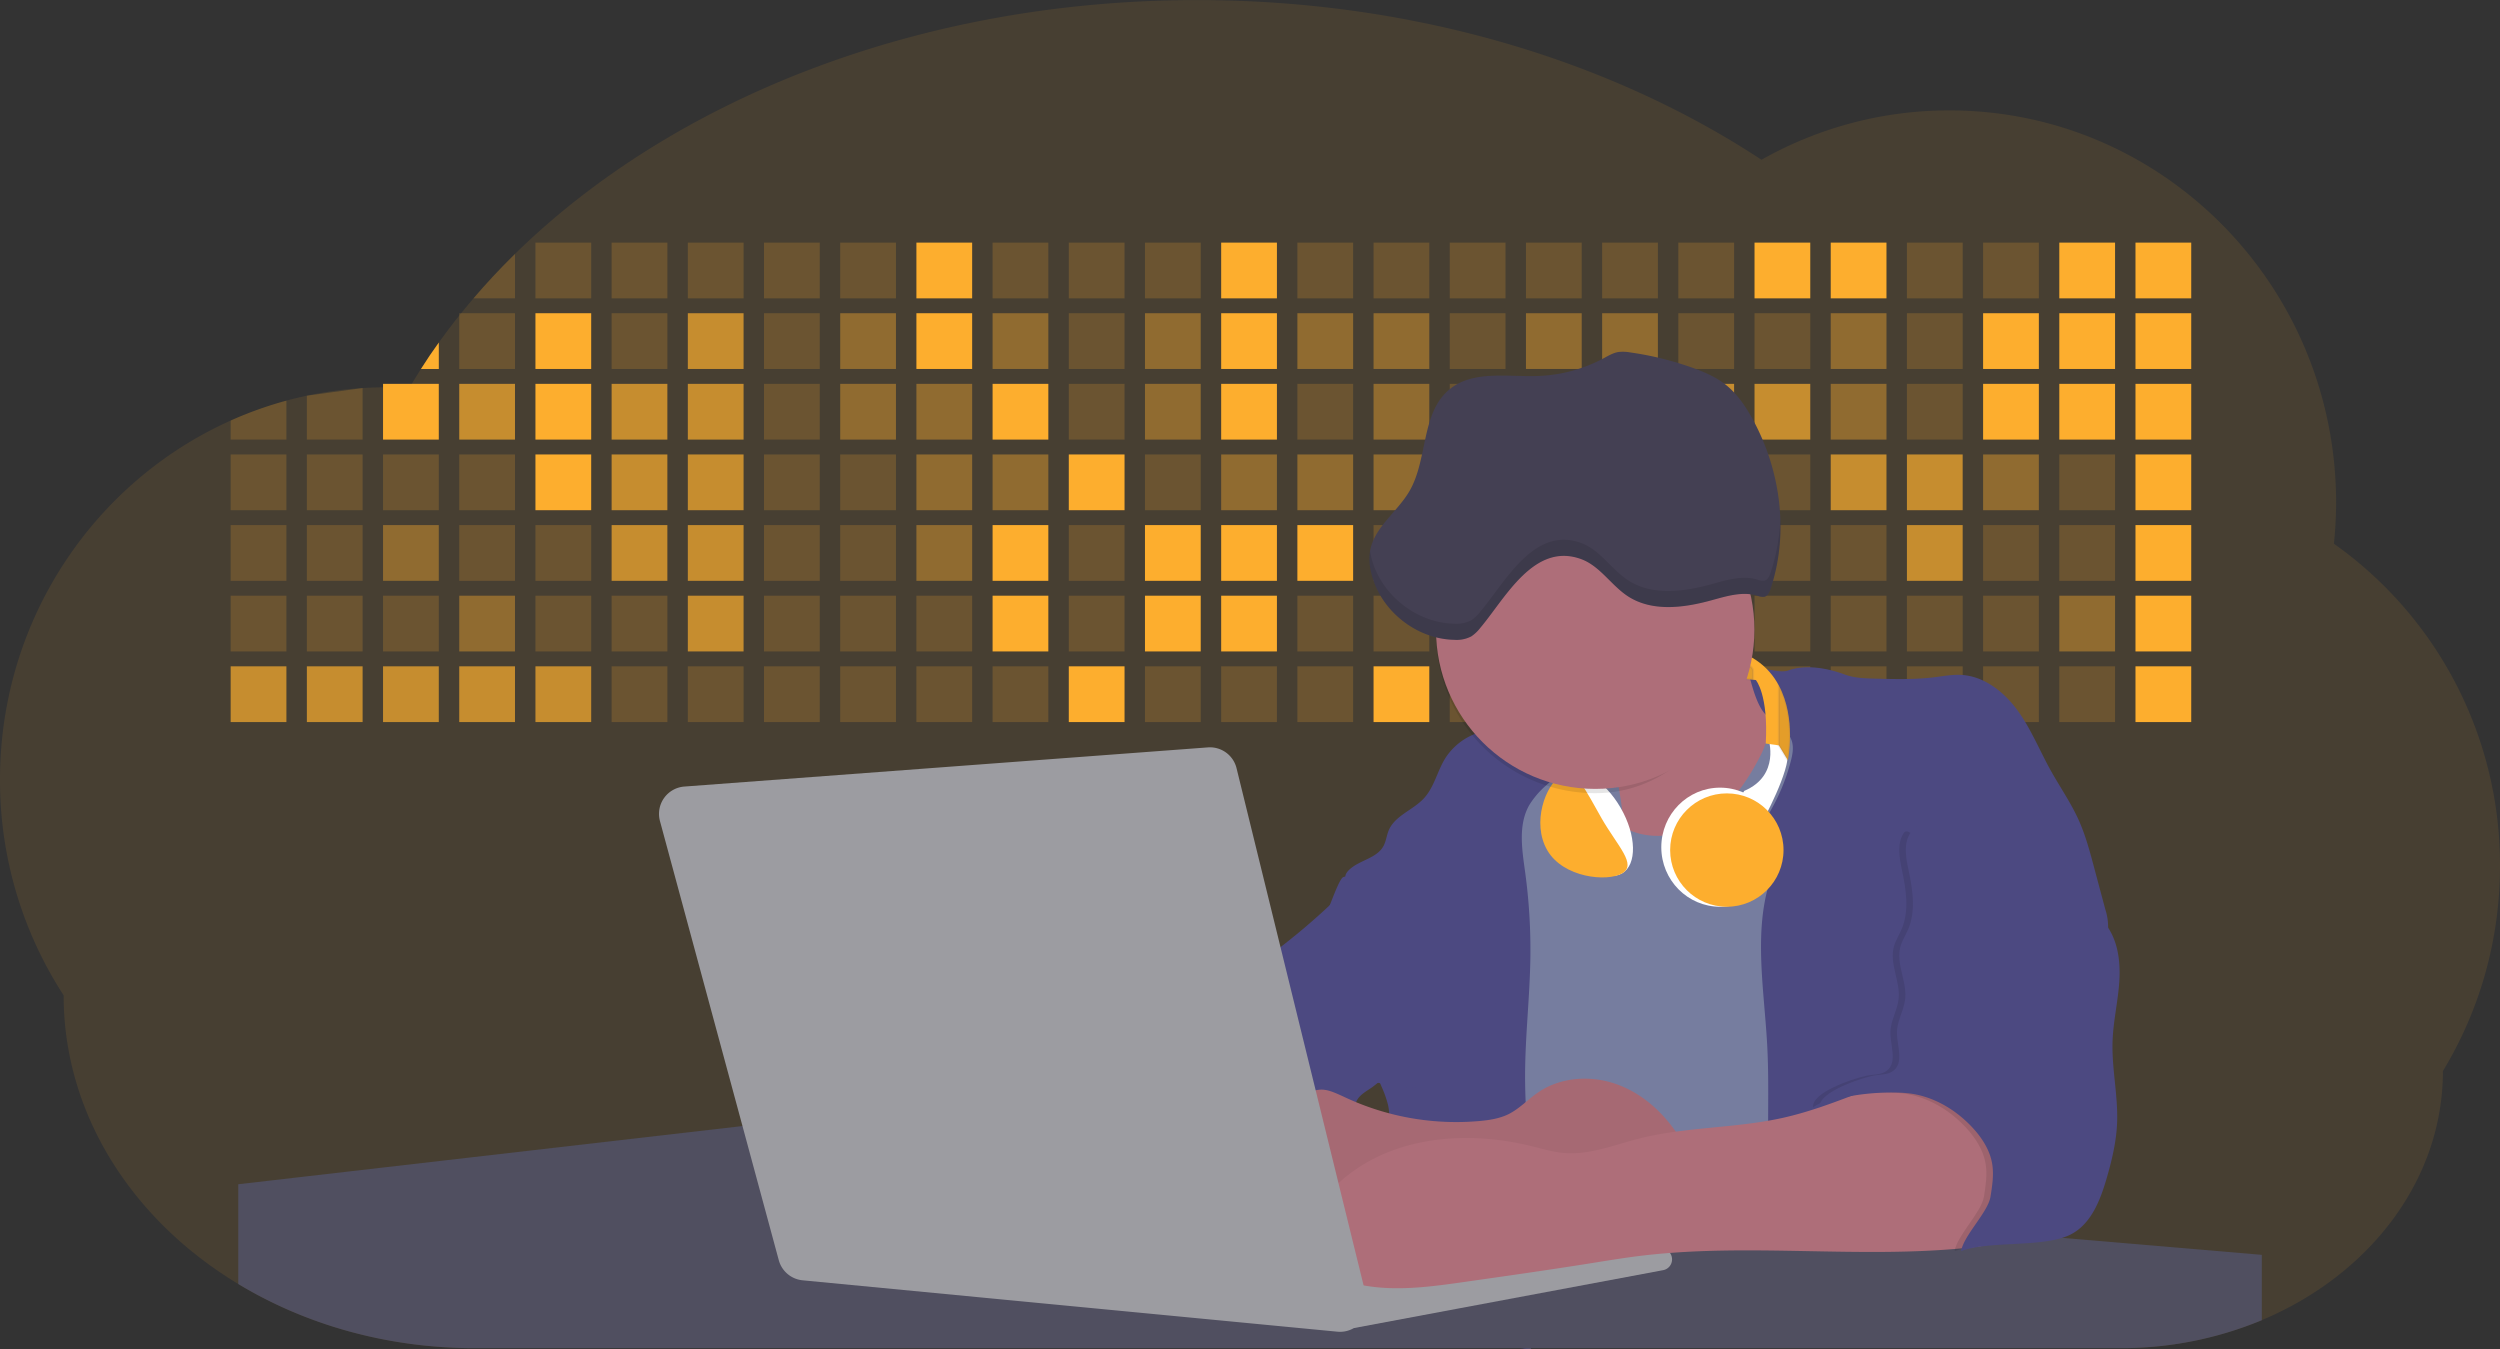 <svg id="aa7bae02-e79e-4d6b-a496-aba15f39787c" data-name="Layer 1" xmlns="http://www.w3.org/2000/svg" width="1144" height="617.32" viewBox="0 0 1144 617.32"><rect x="0" y="0" width="1144" height="617.32" fill="#333333" stroke="none"/><title>developer activity</title><path d="M1172,537.57a181.92,181.92,0,0,1-6.85,49.6,180.06,180.06,0,0,1-19.27,44.28c0,50.1-33.82,93.4-82.91,114a167.3,167.3,0,0,1-64.73,12.8H245.17c-40.25,0-77.55-10.86-108.14-29.36A185.76,185.76,0,0,1,112.2,711c-34-29.22-55.08-69.6-55.08-114.2A180.5,180.5,0,0,1,28,498.08c0-73.36,43.39-136.44,105.55-164.29a174.52,174.52,0,0,1,25.51-9.12q4.63-1.26,9.36-2.26a175.39,175.39,0,0,1,25.51-3.5q4.65-.29,9.35-.33H205c3.46,0,6.89.12,10.3.32l1.12-1.9q2.06-3.44,4.22-6.81,3.9-6.14,8.18-12.1,4.48-6.29,9.35-12.38l.83-1q2.76-3.44,5.64-6.8,9-10.49,19-20.35c72.11-70.68,185.08-116.18,312.08-116.18,98.82,0,189.15,27.55,258.34,73.07A174.18,174.18,0,0,1,920,191.86c97.74,0,177,80.37,177,179.51a184.9,184.9,0,0,1-1,18.78A180,180,0,0,1,1172,537.57Z" transform="translate(-28 -141.34)" fill="#fdae2e" opacity="0.1"/><path d="M263.66,257.52v20.35h-19Q253.59,267.39,263.66,257.52Z" transform="translate(-28 -141.34)" fill="#fdae2e" opacity="0.2"/><rect x="245.02" y="111.02" width="25.51" height="25.51" fill="#fdae2e" opacity="0.2"/><rect x="279.88" y="111.02" width="25.51" height="25.51" fill="#fdae2e" opacity="0.2"/><rect x="314.75" y="111.02" width="25.51" height="25.51" fill="#fdae2e" opacity="0.2"/><rect x="349.61" y="111.02" width="25.51" height="25.51" fill="#fdae2e" opacity="0.2"/><rect x="384.48" y="111.02" width="25.51" height="25.51" fill="#fdae2e" opacity="0.2"/><rect x="419.35" y="111.02" width="25.51" height="25.51" fill="#fdae2e"/><rect x="454.21" y="111.02" width="25.51" height="25.51" fill="#fdae2e" opacity="0.2"/><rect x="489.08" y="111.02" width="25.51" height="25.51" fill="#fdae2e" opacity="0.2"/><rect x="523.94" y="111.02" width="25.51" height="25.51" fill="#fdae2e" opacity="0.2"/><rect x="558.81" y="111.02" width="25.51" height="25.51" fill="#fdae2e"/><rect x="593.68" y="111.02" width="25.51" height="25.51" fill="#fdae2e" opacity="0.2"/><rect x="628.54" y="111.02" width="25.51" height="25.51" fill="#fdae2e" opacity="0.2"/><rect x="663.41" y="111.02" width="25.51" height="25.51" fill="#fdae2e" opacity="0.2"/><rect x="698.28" y="111.02" width="25.51" height="25.51" fill="#fdae2e" opacity="0.2"/><rect x="733.14" y="111.02" width="25.51" height="25.51" fill="#fdae2e" opacity="0.2"/><rect x="768.01" y="111.02" width="25.51" height="25.51" fill="#fdae2e" opacity="0.2"/><rect x="802.87" y="111.02" width="25.51" height="25.51" fill="#fdae2e"/><rect x="837.74" y="111.02" width="25.51" height="25.51" fill="#fdae2e"/><rect x="872.61" y="111.02" width="25.51" height="25.51" fill="#fdae2e" opacity="0.2"/><rect x="907.47" y="111.02" width="25.51" height="25.51" fill="#fdae2e" opacity="0.2"/><rect x="942.34" y="111.02" width="25.51" height="25.51" fill="#fdae2e"/><rect x="977.2" y="111.02" width="25.51" height="25.51" fill="#fdae2e"/><path d="M228.8,298.08v12.1h-8.18Q224.52,304,228.8,298.08Z" transform="translate(-28 -141.34)" fill="#fdae2e"/><rect x="210.15" y="143.33" width="25.51" height="25.51" fill="#fdae2e" opacity="0.2"/><rect x="245.02" y="143.33" width="25.51" height="25.51" fill="#fdae2e"/><rect x="279.88" y="143.33" width="25.51" height="25.51" fill="#fdae2e" opacity="0.2"/><rect x="314.75" y="143.33" width="25.51" height="25.51" fill="#fdae2e" opacity="0.7"/><rect x="349.61" y="143.33" width="25.51" height="25.51" fill="#fdae2e" opacity="0.2"/><rect x="384.48" y="143.33" width="25.51" height="25.51" fill="#fdae2e" opacity="0.4"/><rect x="419.35" y="143.33" width="25.51" height="25.51" fill="#fdae2e"/><rect x="454.21" y="143.33" width="25.51" height="25.51" fill="#fdae2e" opacity="0.4"/><rect x="489.08" y="143.33" width="25.51" height="25.51" fill="#fdae2e" opacity="0.2"/><rect x="523.94" y="143.33" width="25.51" height="25.51" fill="#fdae2e" opacity="0.4"/><rect x="558.81" y="143.33" width="25.51" height="25.51" fill="#fdae2e"/><rect x="593.68" y="143.33" width="25.51" height="25.51" fill="#fdae2e" opacity="0.4"/><rect x="628.54" y="143.33" width="25.51" height="25.51" fill="#fdae2e" opacity="0.4"/><rect x="663.41" y="143.33" width="25.51" height="25.51" fill="#fdae2e" opacity="0.2"/><rect x="698.28" y="143.33" width="25.51" height="25.51" fill="#fdae2e" opacity="0.4"/><rect x="733.14" y="143.33" width="25.51" height="25.51" fill="#fdae2e" opacity="0.4"/><rect x="768.01" y="143.33" width="25.51" height="25.51" fill="#fdae2e" opacity="0.2"/><rect x="802.87" y="143.33" width="25.51" height="25.51" fill="#fdae2e" opacity="0.2"/><rect x="837.74" y="143.33" width="25.51" height="25.51" fill="#fdae2e" opacity="0.4"/><rect x="872.61" y="143.33" width="25.51" height="25.51" fill="#fdae2e" opacity="0.2"/><rect x="907.47" y="143.33" width="25.51" height="25.51" fill="#fdae2e"/><rect x="942.34" y="143.33" width="25.51" height="25.51" fill="#fdae2e"/><rect x="977.2" y="143.33" width="25.51" height="25.51" fill="#fdae2e"/><path d="M159.06,324.67V342.5H133.55v-8.71A174.52,174.52,0,0,1,159.06,324.67Z" transform="translate(-28 -141.34)" fill="#fdae2e" opacity="0.2"/><polygon points="165.93 177.57 165.93 201.16 140.42 201.16 140.42 181.07 165.93 177.57" fill="#fdae2e" opacity="0.2"/><rect x="175.28" y="175.65" width="25.51" height="25.51" fill="#fdae2e"/><rect x="210.15" y="175.65" width="25.51" height="25.51" fill="#fdae2e" opacity="0.7"/><rect x="245.02" y="175.65" width="25.51" height="25.51" fill="#fdae2e"/><rect x="279.88" y="175.65" width="25.51" height="25.51" fill="#fdae2e" opacity="0.7"/><rect x="314.75" y="175.65" width="25.51" height="25.51" fill="#fdae2e" opacity="0.7"/><rect x="349.61" y="175.65" width="25.51" height="25.51" fill="#fdae2e" opacity="0.2"/><rect x="384.48" y="175.65" width="25.51" height="25.51" fill="#fdae2e" opacity="0.4"/><rect x="419.35" y="175.65" width="25.51" height="25.51" fill="#fdae2e" opacity="0.4"/><rect x="454.21" y="175.65" width="25.51" height="25.51" fill="#fdae2e"/><rect x="489.08" y="175.65" width="25.51" height="25.51" fill="#fdae2e" opacity="0.2"/><rect x="523.94" y="175.65" width="25.51" height="25.51" fill="#fdae2e" opacity="0.4"/><rect x="558.81" y="175.65" width="25.51" height="25.51" fill="#fdae2e"/><rect x="593.68" y="175.65" width="25.51" height="25.51" fill="#fdae2e" opacity="0.2"/><rect x="628.54" y="175.65" width="25.51" height="25.51" fill="#fdae2e" opacity="0.4"/><rect x="663.41" y="175.65" width="25.51" height="25.51" fill="#fdae2e" opacity="0.2"/><rect x="698.28" y="175.65" width="25.51" height="25.51" fill="#fdae2e"/><rect x="733.14" y="175.65" width="25.51" height="25.51" fill="#fdae2e" opacity="0.2"/><rect x="768.01" y="175.65" width="25.51" height="25.51" fill="#fdae2e" opacity="0.7"/><rect x="802.87" y="175.65" width="25.51" height="25.51" fill="#fdae2e" opacity="0.7"/><rect x="837.74" y="175.65" width="25.51" height="25.51" fill="#fdae2e" opacity="0.4"/><rect x="872.61" y="175.65" width="25.51" height="25.51" fill="#fdae2e" opacity="0.2"/><rect x="907.47" y="175.65" width="25.51" height="25.51" fill="#fdae2e"/><rect x="942.34" y="175.65" width="25.51" height="25.51" fill="#fdae2e"/><rect x="977.2" y="175.65" width="25.51" height="25.51" fill="#fdae2e"/><rect x="105.55" y="207.96" width="25.51" height="25.51" fill="#fdae2e" opacity="0.2"/><rect x="140.42" y="207.96" width="25.51" height="25.51" fill="#fdae2e" opacity="0.2"/><rect x="175.28" y="207.96" width="25.51" height="25.51" fill="#fdae2e" opacity="0.2"/><rect x="210.15" y="207.96" width="25.51" height="25.51" fill="#fdae2e" opacity="0.2"/><rect x="245.02" y="207.96" width="25.51" height="25.51" fill="#fdae2e"/><rect x="279.88" y="207.96" width="25.51" height="25.51" fill="#fdae2e" opacity="0.7"/><rect x="314.75" y="207.96" width="25.51" height="25.51" fill="#fdae2e" opacity="0.7"/><rect x="349.61" y="207.96" width="25.51" height="25.51" fill="#fdae2e" opacity="0.2"/><rect x="384.48" y="207.96" width="25.51" height="25.51" fill="#fdae2e" opacity="0.2"/><rect x="419.35" y="207.96" width="25.51" height="25.51" fill="#fdae2e" opacity="0.4"/><rect x="454.21" y="207.96" width="25.51" height="25.51" fill="#fdae2e" opacity="0.4"/><rect x="489.08" y="207.96" width="25.51" height="25.51" fill="#fdae2e"/><rect x="523.94" y="207.96" width="25.51" height="25.51" fill="#fdae2e" opacity="0.2"/><rect x="558.81" y="207.96" width="25.51" height="25.51" fill="#fdae2e" opacity="0.4"/><rect x="593.68" y="207.96" width="25.51" height="25.51" fill="#fdae2e" opacity="0.4"/><rect x="628.54" y="207.96" width="25.51" height="25.51" fill="#fdae2e" opacity="0.4"/><rect x="663.41" y="207.96" width="25.51" height="25.51" fill="#fdae2e" opacity="0.4"/><rect x="698.28" y="207.96" width="25.51" height="25.51" fill="#fdae2e" opacity="0.2"/><rect x="733.14" y="207.96" width="25.51" height="25.51" fill="#fdae2e" opacity="0.2"/><rect x="768.01" y="207.96" width="25.51" height="25.51" fill="#fdae2e" opacity="0.2"/><rect x="802.87" y="207.96" width="25.51" height="25.51" fill="#fdae2e" opacity="0.2"/><rect x="837.74" y="207.96" width="25.51" height="25.51" fill="#fdae2e" opacity="0.7"/><rect x="872.61" y="207.96" width="25.51" height="25.51" fill="#fdae2e" opacity="0.7"/><rect x="907.47" y="207.96" width="25.51" height="25.51" fill="#fdae2e" opacity="0.4"/><rect x="942.34" y="207.96" width="25.51" height="25.51" fill="#fdae2e" opacity="0.2"/><rect x="977.2" y="207.96" width="25.51" height="25.51" fill="#fdae2e"/><rect x="105.55" y="240.28" width="25.51" height="25.51" fill="#fdae2e" opacity="0.2"/><rect x="140.42" y="240.28" width="25.51" height="25.51" fill="#fdae2e" opacity="0.2"/><rect x="175.28" y="240.28" width="25.51" height="25.51" fill="#fdae2e" opacity="0.4"/><rect x="210.15" y="240.28" width="25.51" height="25.51" fill="#fdae2e" opacity="0.2"/><rect x="245.02" y="240.28" width="25.51" height="25.51" fill="#fdae2e" opacity="0.2"/><rect x="279.88" y="240.28" width="25.51" height="25.51" fill="#fdae2e" opacity="0.7"/><rect x="314.75" y="240.28" width="25.51" height="25.51" fill="#fdae2e" opacity="0.7"/><rect x="349.61" y="240.28" width="25.51" height="25.51" fill="#fdae2e" opacity="0.2"/><rect x="384.48" y="240.28" width="25.51" height="25.51" fill="#fdae2e" opacity="0.2"/><rect x="419.35" y="240.28" width="25.51" height="25.51" fill="#fdae2e" opacity="0.4"/><rect x="454.21" y="240.28" width="25.51" height="25.51" fill="#fdae2e"/><rect x="489.08" y="240.28" width="25.51" height="25.51" fill="#fdae2e" opacity="0.2"/><rect x="523.94" y="240.28" width="25.51" height="25.51" fill="#fdae2e"/><rect x="558.81" y="240.28" width="25.51" height="25.51" fill="#fdae2e"/><rect x="593.68" y="240.28" width="25.51" height="25.51" fill="#fdae2e"/><rect x="628.54" y="240.28" width="25.51" height="25.51" fill="#fdae2e" opacity="0.2"/><rect x="663.41" y="240.28" width="25.51" height="25.51" fill="#fdae2e"/><rect x="698.28" y="240.28" width="25.51" height="25.51" fill="#fdae2e" opacity="0.2"/><rect x="733.14" y="240.28" width="25.51" height="25.51" fill="#fdae2e" opacity="0.2"/><rect x="768.01" y="240.28" width="25.51" height="25.51" fill="#fdae2e" opacity="0.2"/><rect x="802.87" y="240.28" width="25.51" height="25.51" fill="#fdae2e" opacity="0.2"/><rect x="837.74" y="240.28" width="25.51" height="25.51" fill="#fdae2e" opacity="0.2"/><rect x="872.61" y="240.28" width="25.51" height="25.51" fill="#fdae2e" opacity="0.7"/><rect x="907.47" y="240.28" width="25.51" height="25.51" fill="#fdae2e" opacity="0.2"/><rect x="942.34" y="240.28" width="25.51" height="25.51" fill="#fdae2e" opacity="0.2"/><rect x="977.2" y="240.28" width="25.51" height="25.51" fill="#fdae2e"/><rect x="105.55" y="272.59" width="25.51" height="25.51" fill="#fdae2e" opacity="0.2"/><rect x="140.42" y="272.59" width="25.51" height="25.51" fill="#fdae2e" opacity="0.2"/><rect x="175.28" y="272.59" width="25.51" height="25.51" fill="#fdae2e" opacity="0.2"/><rect x="210.15" y="272.59" width="25.51" height="25.51" fill="#fdae2e" opacity="0.4"/><rect x="245.02" y="272.59" width="25.51" height="25.51" fill="#fdae2e" opacity="0.2"/><rect x="279.88" y="272.59" width="25.51" height="25.51" fill="#fdae2e" opacity="0.2"/><rect x="314.75" y="272.59" width="25.51" height="25.51" fill="#fdae2e" opacity="0.7"/><rect x="349.61" y="272.59" width="25.51" height="25.51" fill="#fdae2e" opacity="0.2"/><rect x="384.48" y="272.59" width="25.51" height="25.51" fill="#fdae2e" opacity="0.2"/><rect x="419.35" y="272.59" width="25.51" height="25.51" fill="#fdae2e" opacity="0.2"/><rect x="454.21" y="272.59" width="25.51" height="25.51" fill="#fdae2e"/><rect x="489.08" y="272.59" width="25.51" height="25.51" fill="#fdae2e" opacity="0.2"/><rect x="523.94" y="272.59" width="25.51" height="25.51" fill="#fdae2e"/><rect x="558.81" y="272.59" width="25.51" height="25.51" fill="#fdae2e"/><rect x="593.68" y="272.59" width="25.51" height="25.51" fill="#fdae2e" opacity="0.2"/><rect x="628.54" y="272.59" width="25.51" height="25.51" fill="#fdae2e" opacity="0.2"/><rect x="663.41" y="272.59" width="25.51" height="25.51" fill="#fdae2e" opacity="0.2"/><rect x="698.28" y="272.59" width="25.51" height="25.51" fill="#fdae2e" opacity="0.2"/><rect x="733.14" y="272.59" width="25.51" height="25.51" fill="#fdae2e" opacity="0.2"/><rect x="768.01" y="272.59" width="25.51" height="25.51" fill="#fdae2e" opacity="0.2"/><rect x="802.87" y="272.59" width="25.51" height="25.51" fill="#fdae2e" opacity="0.2"/><rect x="837.74" y="272.59" width="25.51" height="25.51" fill="#fdae2e" opacity="0.2"/><rect x="872.61" y="272.59" width="25.51" height="25.51" fill="#fdae2e" opacity="0.2"/><rect x="907.47" y="272.59" width="25.51" height="25.51" fill="#fdae2e" opacity="0.2"/><rect x="942.34" y="272.59" width="25.51" height="25.51" fill="#fdae2e" opacity="0.4"/><rect x="977.2" y="272.59" width="25.51" height="25.51" fill="#fdae2e"/><rect x="105.55" y="304.91" width="25.51" height="25.51" fill="#fdae2e" opacity="0.7"/><rect x="140.42" y="304.91" width="25.51" height="25.51" fill="#fdae2e" opacity="0.7"/><rect x="175.28" y="304.91" width="25.51" height="25.51" fill="#fdae2e" opacity="0.7"/><rect x="210.15" y="304.91" width="25.51" height="25.51" fill="#fdae2e" opacity="0.7"/><rect x="245.02" y="304.91" width="25.51" height="25.51" fill="#fdae2e" opacity="0.7"/><rect x="279.88" y="304.91" width="25.51" height="25.51" fill="#fdae2e" opacity="0.2"/><rect x="314.75" y="304.91" width="25.51" height="25.51" fill="#fdae2e" opacity="0.2"/><rect x="349.61" y="304.91" width="25.51" height="25.51" fill="#fdae2e" opacity="0.2"/><rect x="384.48" y="304.91" width="25.51" height="25.51" fill="#fdae2e" opacity="0.2"/><rect x="419.35" y="304.91" width="25.51" height="25.51" fill="#fdae2e" opacity="0.2"/><rect x="454.21" y="304.91" width="25.51" height="25.51" fill="#fdae2e" opacity="0.2"/><rect x="489.08" y="304.91" width="25.51" height="25.51" fill="#fdae2e"/><rect x="523.94" y="304.91" width="25.51" height="25.51" fill="#fdae2e" opacity="0.2"/><rect x="558.81" y="304.91" width="25.51" height="25.51" fill="#fdae2e" opacity="0.2"/><rect x="593.68" y="304.91" width="25.51" height="25.51" fill="#fdae2e" opacity="0.2"/><rect x="628.54" y="304.91" width="25.51" height="25.51" fill="#fdae2e"/><rect x="663.41" y="304.91" width="25.51" height="25.51" fill="#fdae2e" opacity="0.2"/><rect x="698.28" y="304.91" width="25.51" height="25.51" fill="#fdae2e" opacity="0.2"/><rect x="733.14" y="304.91" width="25.51" height="25.51" fill="#fdae2e" opacity="0.2"/><rect x="768.01" y="304.91" width="25.51" height="25.51" fill="#fdae2e" opacity="0.2"/><rect x="802.87" y="304.91" width="25.51" height="25.51" fill="#fdae2e" opacity="0.2"/><rect x="837.74" y="304.91" width="25.51" height="25.51" fill="#fdae2e" opacity="0.2"/><rect x="872.61" y="304.91" width="25.51" height="25.51" fill="#fdae2e" opacity="0.2"/><rect x="907.47" y="304.91" width="25.51" height="25.51" fill="#fdae2e" opacity="0.2"/><rect x="942.34" y="304.91" width="25.51" height="25.51" fill="#fdae2e" opacity="0.2"/><rect x="977.2" y="304.91" width="25.51" height="25.51" fill="#fdae2e"/><circle cx="734.52" cy="363.89" r="34.87" fill="#767d9f"/><path d="M760.71,460.87q5.22,22.78,8.86,45.9c.73,4.58,1.38,9.41-.28,13.74-1.39,3.61-4.22,6.43-6.44,9.59s-3.9,7.21-2.55,10.83,5.29,5.6,9.05,6.62c10.76,2.9,22.23.79,32.94-2.35a53.29,53.29,0,0,0,13.81-5.72c4.54-2.88,8.26-6.88,11.68-11,15.61-18.93,25.83-41.65,35.45-64.23a39.12,39.12,0,0,1-33.11-13.34c-3.94-4.63-6.83-11.08-4.61-16.74-6.51,3.57-14.24,3.81-21.25,6.25a75.49,75.49,0,0,0-12.5,6.15q-7.18,4.15-14.28,8.46C772.07,458.29,767,461.19,760.71,460.87Z" transform="translate(-28 -141.34)" fill="#ae6e79"/><path d="M833.64,487.05c-6.11,11.89-14.06,23.32-25.41,30.4s-26.63,9-38,2c-5.6-3.42-9.84-8.62-14.73-13s-11-8.13-17.57-7.56c-7.24.63-12.91,6.28-17.76,11.69-7.36,8.22-14.47,16.79-19.68,26.52-10,18.7-12.37,40.56-11.93,61.76s3.51,42.29,3.58,63.49c.1,26.08-4.32,51.95-8.79,77.64,41.1-5.06,82.25,6,123.44,10.19,26.36,2.71,52.92,2.65,79.42,2.58,4.66,0,9.62-.12,13.5-2.7a18.2,18.2,0,0,0,5.59-6.64c3.66-6.75,5.13-14.45,6.15-22.06,2.59-19.22,2.67-38.68,2.74-58.08.18-47,.35-94.17-5.62-140.8-1.47-11.47-3.35-23-7.75-33.73s-11.58-20.6-21.62-26.35c-6.45-3.7-21.4-10.14-29-6.41C841.67,460.15,837.73,479.09,833.64,487.05Z" transform="translate(-28 -141.34)" fill="#767d9f"/><path d="M836.68,619.77c-1.55-29-7.86-59.95,5.57-85.69,3.3-6.32-8.54-14.21-4.88-20.33a92.08,92.08,0,0,0,10.06-23.93c.76-2.89,1.37-5.95.65-8.85-1.33-5.29-6.56-8.44-11-11.66-4.9-3.56-7.42-14.41-9-20.28s12.57,1.2,18.26-.89c7.9-2.89,17.94-1.07,25.82,1.86,4.4,1.62,9.18,1.76,13.87,1.88,9.11.24,18.25.47,27.29-.65,4.06-.51,8.13-1.28,12.21-1.05,10.41.59,19.46,7.71,25.62,16.13s10.08,18.23,15.13,27.35c4.21,7.6,9.23,14.78,12.82,22.69,3.18,7,5.19,14.52,7.18,22l5.13,19.19a25.58,25.58,0,0,1,1.26,8.51c-.26,3.07-1.62,5.93-3,8.66A164.12,164.12,0,0,1,971,603.2c-10.79,13.23-23.89,25.16-30.3,41-2.5,6.17-3.89,12.73-5.16,19.27a707.94,707.94,0,0,0-10.9,79.15,174.2,174.2,0,0,0-36.52-12.21,177.61,177.61,0,0,0-19-3c-5.59-.58-12.8.52-18.12-1-8.9-2.53-9.88-17.58-11.23-25.46-2.16-12.55-2.59-25.32-2.67-38C837,648.53,837.45,634.14,836.68,619.77Z" transform="translate(-28 -141.34)" fill="#4c4981"/><path d="M641.23,565.54c4.21,24,8.85,48.07,18,70.62-.23.22-.46.42-.69.62-.81.69-1.65,1.34-2.53,2-2.05,1.44-4.3,2.66-6,4.54a8,8,0,0,0-1.5,2.45,5.48,5.48,0,0,0,0,4.47c-4.77,2.11-10.31,1.46-15.66,1.26-4.61-.17-9.08,0-12.78,2.53-5.14,3.54-6.69,10.34-7.52,16.52q-.46,3.38-.79,6.77-.32,3.15-.52,6.32a188.61,188.61,0,0,0-.19,21q.08,1.92.21,3.84c-16.34-.39-31.23-8.91-45.32-17.19-3.22-1.89-6.54-3.88-8.63-7A15.8,15.8,0,0,1,555,674c0-.51.09-1,.16-1.52a41.58,41.58,0,0,1,2.29-8.68,107.2,107.2,0,0,1,19.19-32.65c3.58-4.18,7.61-8.27,9.28-13.52.73-2.29,1-4.72,1.74-7,3.32-9.88,15.3-14.55,19.4-24.14,1-2.29,1.46-4.8,2.7-7a17.63,17.63,0,0,1,4.25-4.75c.73-.61,1.49-1.2,2.24-1.79q10.54-8.26,20.31-17.45,1.82-1.71,3.6-3.46A59.48,59.48,0,0,0,641.23,565.54Z" transform="translate(-28 -141.34)" fill="#4c4981"/><path d="M742,494.56c-1.44,1.52-3,2.95-4.53,4.37l-.41.37-1.62,1.5a39,39,0,0,0-7.55,8.79l-.17.28c-5.1,9.13-3.21,20.37-1.79,30.74a261.55,261.55,0,0,1,2.37,39c-.26,18-2.38,35.88-2.42,53.86,0,4.08.09,8.15.27,12.23.29,6.63.79,13.25,1.39,19.87.65,7.26,1.43,14.51,2.16,21.76.58,5.61,1.13,11.21,1.59,16.81.23,2.9.45,5.79.63,8.69.21,3.4.38,6.81.48,10.21h0c.07,2.16.11,4.31.11,6.47,0,1.23,0,2.45,0,3.67q0,3.51-.19,7-.2,4.49-.61,9c-.31,3.27-.86,6.84-3.16,9.14-.14.14-.29.27-.44.4l-3.24-.4a332.72,332.72,0,0,0-67.3-1.2c.49-3.38.94-6.75,1.38-10.14.2-1.6.4-3.21.59-4.82q.33-2.76.63-5.52c.23-2,.44-4,.64-6q.78-7.73,1.37-15.47.87-11.29,1.32-22.62.22-5.41.34-10.83.17-6.72.16-13.45,0-6.54-.11-13.1c0-1.44-.06-2.88-.18-4.31a27.35,27.35,0,0,0-.53-3.83,49.87,49.87,0,0,0-3-8.48c-.22-.52-.43-1-.64-1.55-.12-.27-.23-.55-.34-.82,5.76-5.13,9.86-12,13.8-18.76,6.39-10.89,12.93-22.26,14-34.84s-5.18-26.71-17.2-30.55c-3.27-1-6.73-1.28-10.1-1.87-3.18-.56-9.81-1.83-13.49-4.11q-3,3.08-6,6.05a22.15,22.15,0,0,1,2.17-8.71l1.42.07a2.71,2.71,0,0,1-.16-1c0-1.07.74-2.28,2.32-3.62,4.71-4,12.12-4.89,15.09-10.3,1.24-2.25,1.45-4.93,2.45-7.29,2.87-6.73,11.11-9.21,16.07-14.59s6.2-13,10.21-19a28.62,28.62,0,0,1,12-10c.4-.19.81-.38,1.22-.55,8.3-3.55,18.16-4.36,26.76-4.34,3.34,0,12,.1,16.24,1.79a5.32,5.32,0,0,1,1.85,1.13C752.37,480.61,745.34,491,742,494.56Z" transform="translate(-28 -141.34)" fill="#4c4981"/><path d="M642.72,542.69a60.88,60.88,0,0,1,46.74,4.87c7.2,4,13.66,9.58,17.62,16.78,5.95,10.8,5.69,23.82,5.27,36.15-.21,6.17-.48,12.56-3.2,18.1C706,625,700.06,629.4,694,633a42.24,42.24,0,0,1-12.32,5.33c-6.72,1.46-13.7.22-20.47-1-7.36-1.36-15.26-3-20.37-8.48-3-3.18-4.64-7.31-6.26-11.35q-3.49-8.75-7-17.48c-4.05-10.11-5.42-18.52-.07-28.37,2.43-4.49,5.4-8.69,7.8-13.21C636.51,556.14,640.81,543.28,642.72,542.69Z" transform="translate(-28 -141.34)" fill="#4c4981"/><path d="M1063,715.56v29.9a167.3,167.3,0,0,1-64.73,12.8H728.58c-.14.14-.29.27-.44.4l-3.24-.4H245.17c-40.25,0-77.55-10.86-108.14-29.36V683.25l230.72-26.63.18,0L502.29,668l34.77,3,18.06,1.53,37.38,3.17,19.23,1.63,28,2.38,3.94.33,20.18,1.71L691.23,684l38.5,3.26,64.18,5.45,45.15,3.83,74.14,6.29,14.1,1.19,1.52.13,1.32.11,18.62,1.58,20.44,1.74,2.37.2Z" transform="translate(-28 -141.34)" fill="#504f60"/><polygon points="764 573.12 474.86 523.77 463.65 580.46 596.19 596.33 637 601.44 749.26 579.33 764 573.12" fill="#9c9ca1"/><path d="M642.33,739.94l144.86-27.23a5,5,0,0,1,5.94,4.93h0a5,5,0,0,1-4.09,4.93L647.57,749.06Z" transform="translate(-28 -141.34)" fill="#9c9ca1"/><path d="M705.17,654.31c4.51-.42,9.08-1.13,13.14-3.13,5-2.49,8.89-6.78,13.52-9.94,10.18-7,23.8-7.94,35.47-3.92s21.41,12.63,28.23,22.91c4.53,6.85,7.93,15.59,4.73,23.15a30.51,30.51,0,0,1-4.12,6.44l-8.34,10.9a29,29,0,0,1-5.66,6.09c-3.12,2.27-7,3.2-10.82,3.76-10.15,1.48-20.48.64-30.71,1.32-17.57,1.17-34.73,6.83-52.34,6.64-10.12-.11-20.11-2.15-30-4.19l-43.77-9c-7.62-1.56-16.23-3.84-19.82-10.75-1.61-3.11-1.91-6.71-2.1-10.21-.52-9.64,0-20.36,6.68-27.31,6.28-6.52,16.21-8.58,23.71-13.4,9.18-5.91,12.21-4,21.89.44A120,120,0,0,0,705.17,654.31Z" transform="translate(-28 -141.34)" fill="#ae6e79"/><path d="M705.17,654.31c4.51-.42,9.08-1.13,13.14-3.13,5-2.49,8.89-6.78,13.52-9.94,10.18-7,23.8-7.94,35.47-3.92s21.41,12.63,28.23,22.91c4.53,6.85,7.93,15.59,4.73,23.15a30.51,30.51,0,0,1-4.12,6.44l-8.34,10.9a29,29,0,0,1-5.66,6.09c-3.12,2.27-7,3.2-10.82,3.76-10.15,1.48-20.48.64-30.71,1.32-17.57,1.17-34.73,6.83-52.34,6.64-10.12-.11-20.11-2.15-30-4.19l-43.77-9c-7.62-1.56-16.23-3.84-19.82-10.75-1.61-3.11-1.91-6.71-2.1-10.21-.52-9.64,0-20.36,6.68-27.31,6.28-6.52,16.21-8.58,23.71-13.4,9.18-5.91,12.21-4,21.89.44A120,120,0,0,0,705.17,654.31Z" transform="translate(-28 -141.34)" opacity="0.05"/><path d="M880.94,640.6c-12.28,4.75-24.63,9.52-37.49,12.35-21.56,4.75-44.12,4-65.51,9.43-11.3,2.88-22.53,7.52-34.14,6.58-5.19-.42-10.2-2-15.25-3.2-28.37-7-60.62-4.73-83.66,13.27-7.88,6.15-14.33,13.82-20.18,22a14.7,14.7,0,0,0,5.91,21.88A86.62,86.62,0,0,0,659,730.48c13.13,1.16,26.32-.7,39.38-2.56,19.38-2.75,38.77-5.51,58.1-8.6,6.94-1.11,13.88-2.26,20.86-3.14,50.23-6.35,101.37,1.37,151.73-3.93,5.09-.54,10.27-1.24,14.9-3.41,11.72-5.5,17.52-20,15.1-32.74s-11.76-23.33-23-29.83c-9.42-5.47-19.58-7.68-30.07-10C896.26,634,890.32,637,880.94,640.6Z" transform="translate(-28 -141.34)" fill="#ae6e79"/><path d="M988.67,564.44c5.54,7.26,6.72,17,6.12,26.09s-2.76,18.08-3.08,27.21c-.44,12.52,2.58,25,2.07,37.48-.36,8.73-2.43,17.29-4.88,25.67-2.89,9.89-7.07,20.52-16.2,25.27-12.12,6.31-37.54,2.76-50.29,7.7,1.16-7.23,12.28-17.7,13.44-24.93.8-5,1.61-10.14.75-15.15-1.1-6.39-4.85-12.06-9.3-16.78-7.08-7.51-16.32-13.16-26.47-15s-35-.33-43.12,6.08c-1-6.62,17.6-13,24.14-14.43,3.26-.73,7-.32,9.61-2.39,5-3.92,1.37-11.73,1.61-18,.19-5,3.11-9.58,3.7-14.58,1-8-4.22-16.15-2.17-24,.76-2.9,2.45-5.45,3.62-8.21,3.56-8.45,2-18.09.1-27.07-1.18-5.64-2.33-12,.81-16.81,2.91-4.49,11.17,11.5,16.46,10.76,17.47-2.45,33.28-15.4,47.39-4.8,7.19,5.4,8.13,11,11,18.71C976.77,554.6,984,558.36,988.67,564.44Z" transform="translate(-28 -141.34)" opacity="0.1"/><path d="M991.67,564.44c5.54,7.26,6.72,17,6.12,26.09s-2.76,18.08-3.08,27.21c-.44,12.52,2.58,25,2.07,37.48-.36,8.73-2.43,17.29-4.88,25.67-2.89,9.89-7.07,20.52-16.2,25.27-12.12,6.31-37.54,2.76-50.29,7.7,1.16-7.23,12.28-17.7,13.44-24.93.8-5,1.61-10.14.75-15.15-1.1-6.39-4.85-12.06-9.3-16.78-7.08-7.51-16.32-13.16-26.47-15s-35-.33-43.12,6.08c-1-6.62,17.6-13,24.14-14.43,3.26-.73,7-.32,9.61-2.39,5-3.92,1.37-11.73,1.61-18,.19-5,3.11-9.58,3.7-14.58,1-8-4.22-16.15-2.17-24,.76-2.9,2.45-5.45,3.62-8.21,3.56-8.45,2-18.09.1-27.07-1.18-5.64-2.33-12,.81-16.81,2.91-4.49,8.6-6.19,13.89-6.94a68.42,68.42,0,0,1,50,12.9c7.19,5.4,8.13,11,11,18.71C979.77,554.6,987,558.36,991.67,564.44Z" transform="translate(-28 -141.34)" fill="#4c4981"/><path d="M330,517.06,384.37,718a12.55,12.55,0,0,0,10.91,9.21L640,750.72a12.54,12.54,0,0,0,13.38-15.48L593.84,492.86a12.54,12.54,0,0,0-13.12-9.51L341.13,501.27A12.54,12.54,0,0,0,330,517.06Z" transform="translate(-28 -141.34)" fill="#9c9ca1"/><ellipse cx="787.11" cy="387.68" rx="26.9" ry="27.25" fill="#fff"/><path d="M837.2,479.31s5.67,16.86-11.06,23.95L824,507l10.48,10.34S847.4,493.77,846,485.4C846,485.4,844,476.9,837.2,479.31Z" transform="translate(-28 -141.34)" fill="#fff"/><circle cx="790.2" cy="388.99" r="25.94" fill="#fdae2e"/><path d="M846.13,489.23l-4.12-6.8-6-.85c1.28-22.39-4.53-29.06-4.53-29.06l-1.35-.13-5.88-.57-11.06-11.48v-3.26c15.54,1.85,24.13,9.23,28.77,17.88C850.16,470.14,846.13,489.23,846.13,489.23Z" transform="translate(-28 -141.34)" fill="#fdae2e"/><path d="M830.18,448.27v4.12l-5.88-.57-11.06-11.48S830.35,444.17,830.18,448.27Z" transform="translate(-28 -141.34)" stroke="#4c4981" stroke-miterlimit="10" opacity="0.1"/><path d="M846.13,489.23l-4.12-6.8V455C850.16,470.14,846.13,489.23,846.13,489.23Z" transform="translate(-28 -141.34)" stroke="#4c4981" stroke-miterlimit="10" opacity="0.1"/><ellipse cx="757.11" cy="518.2" rx="14.43" ry="26.32" transform="translate(-185.67 306.64) rotate(-30)" fill="#fff"/><path d="M761,516c7.27,12.59,16.19,21,9.29,25s-27,2-34.27-10.6-.67-30,6.23-34S753.72,503.38,761,516Z" transform="translate(-28 -141.34)" fill="#fdae2e"/><path d="M825.73,425.3c0,40.23-27.53,79-67.76,79a72.85,72.85,0,0,1,0-145.7C798.2,358.64,825.73,385.06,825.73,425.3Z" transform="translate(-28 -141.34)" opacity="0.1"/><circle cx="729.97" cy="288.15" r="72.85" fill="#ae6e79"/><path d="M751.57,397.21c8.67,3.19,13.8,12.15,21.58,17.14,11,7,25.32,5.19,37.88,1.73,7-1.91,14.32-4.24,21.21-2.12a6,6,0,0,0,3.23.46c1.5-.43,2.24-2.09,2.73-3.57,8.52-25.4,4.69-54.17-8.17-77.67-3.32-6.06-7.3-11.92-12.78-16.13-4.32-3.31-9.4-5.48-14.52-7.33a145,145,0,0,0-28.88-7.13,17.94,17.94,0,0,0-5.27-.17c-2.41.39-4.57,1.69-6.72,2.85A68.78,68.78,0,0,1,732,313.38c-14,.53-30-2.77-40.79,6.21-13,10.77-9.76,31.78-18.19,46.4-5.58,9.67-16.34,16.69-18.11,27.7a25.57,25.57,0,0,0,.63,10.07c4.12,16.94,20.52,30.06,38,30.37a14.42,14.42,0,0,0,7.76-1.59,17.55,17.55,0,0,0,4.09-3.89C716.84,415.09,729.94,389.25,751.57,397.21Z" transform="translate(-28 -141.34)" fill="#444053"/><path d="M838.2,403.48c-.49,1.48-1.23,3.14-2.73,3.57a6,6,0,0,1-3.23-.46c-6.89-2.12-14.25.21-21.2,2.12-12.57,3.46-26.92,5.31-37.88-1.73-7.79-5-12.91-14-21.59-17.14-21.63-8-34.73,17.88-46.21,31.44a17.55,17.55,0,0,1-4.09,3.89,14.42,14.42,0,0,1-7.76,1.59c-17.42-.31-33.83-13.43-38-30.37-.23-1-.43-2-.58-3,0,.09,0,.17-.05.26a25.57,25.57,0,0,0,.63,10.07c4.12,16.94,20.53,30.06,38,30.37a14.42,14.42,0,0,0,7.76-1.59,17.55,17.55,0,0,0,4.09-3.89c11.48-13.56,24.58-39.4,46.21-31.44,8.68,3.19,13.8,12.15,21.59,17.14,11,7,25.31,5.19,37.88,1.73,7-1.91,14.31-4.24,21.2-2.12a6,6,0,0,0,3.23.46c1.5-.43,2.24-2.09,2.73-3.57a90.29,90.29,0,0,0,4.48-32.26A88.8,88.8,0,0,1,838.2,403.48Z" transform="translate(-28 -141.34)" opacity="0.1"/></svg>